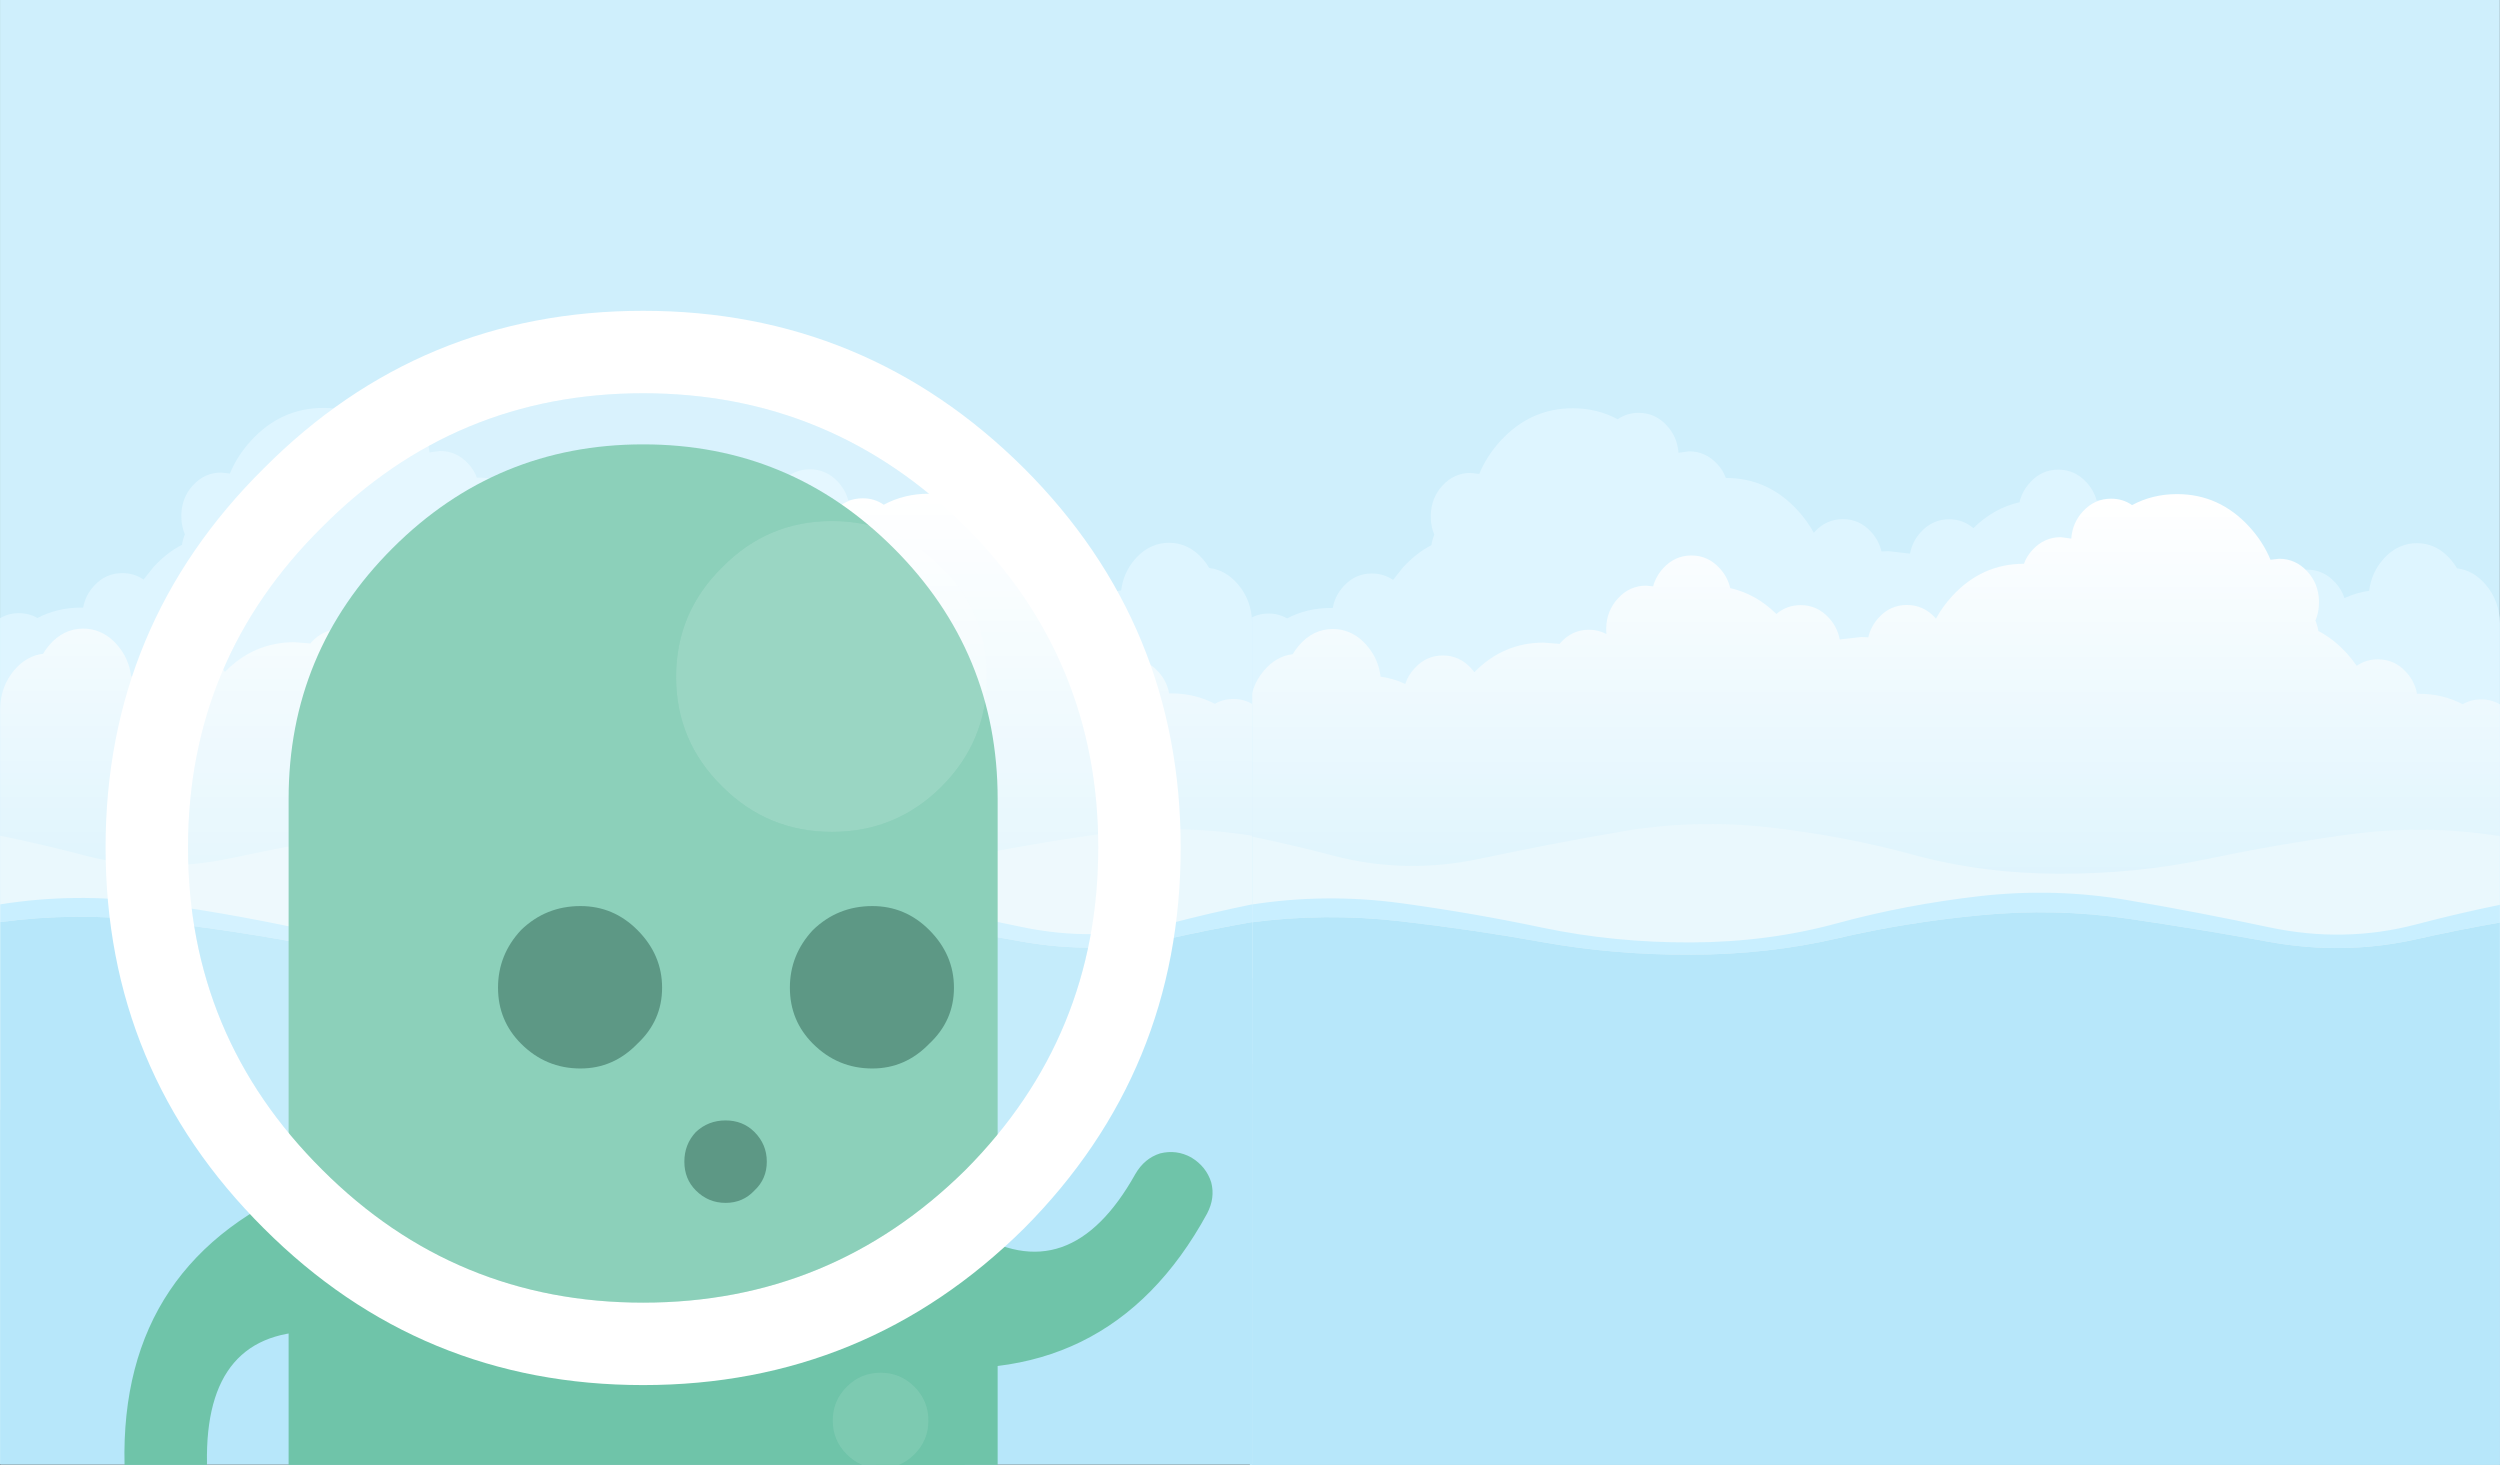 <?xml version="1.0" encoding="UTF-8" standalone="no"?>
<!-- Created with Inkscape (http://www.inkscape.org/) -->

<svg
   xmlns:dc="http://purl.org/dc/elements/1.1/"
   xmlns:cc="http://creativecommons.org/ns#"
   xmlns:rdf="http://www.w3.org/1999/02/22-rdf-syntax-ns#"
   xmlns:svg="http://www.w3.org/2000/svg"
   xmlns="http://www.w3.org/2000/svg"
   xmlns:xlink="http://www.w3.org/1999/xlink"
   xmlns:sodipodi="http://sodipodi.sourceforge.net/DTD/sodipodi-0.dtd"
   xmlns:inkscape="http://www.inkscape.org/namespaces/inkscape"
   width="1024"
   height="600"
   viewBox="0 0 270.933 158.75"
   version="1.1"
   id="svg1524"
   inkscape:export-filename="D:\main_menu.png"
   inkscape:export-xdpi="96"
   inkscape:export-ydpi="96"
   inkscape:version="0.92.2 (5c3e80d, 2017-08-06)"
   sodipodi:docname="main_menu.svg">
  <rect x="0" y="0" width="270.933" height="158.75" fill="#333333" stroke="none"/>
  <defs
     id="defs1518">
    <linearGradient
       gradientUnits="userSpaceOnUse"
       x1="-819.2"
       x2="819.2"
       spreadMethod="pad"
       gradientTransform="matrix(0,0.12,-0.122,0,296,792.4)"
       id="gradient0">
      <stop
         offset="0"
         stop-color="#FFFFFF"
         id="stop2" />
      <stop
         offset="1"
         stop-color="#CFEFFC"
         id="stop4" />
    </linearGradient>
    <linearGradient
       gradientUnits="userSpaceOnUse"
       x1="-819.2"
       x2="819.2"
       spreadMethod="pad"
       gradientTransform="matrix(0,0.037,-0.032,0,203.187,222.71)"
       id="gradient0-1">
      <stop
         offset="0"
         stop-color="#FFFFFF"
         id="stop2-4" />
      <stop
         offset="1"
         stop-color="#CFEFFC"
         id="stop4-7" />
    </linearGradient>
    <linearGradient
       inkscape:collect="always"
       xlink:href="#gradient0"
       id="linearGradient2218"
       gradientUnits="userSpaceOnUse"
       gradientTransform="matrix(0,0.12,-0.122,0,296,792.4)"
       x1="-819.2"
       x2="819.2"
       spreadMethod="pad" />
    <linearGradient
       inkscape:collect="always"
       xlink:href="#gradient0"
       id="linearGradient2220"
       gradientUnits="userSpaceOnUse"
       gradientTransform="matrix(0,0.12,-0.122,0,296,792.4)"
       x1="-819.2"
       x2="819.2"
       spreadMethod="pad" />
  </defs>
  <sodipodi:namedview
     id="base"
     pagecolor="#ffffff"
     bordercolor="#666666"
     borderopacity="1.0"
     inkscape:pageopacity="0.0"
     inkscape:pageshadow="2"
     inkscape:zoom="0.7"
     inkscape:cx="663.6594"
     inkscape:cy="174.51285"
     inkscape:document-units="mm"
     inkscape:current-layer="layer1"
     showgrid="false"
     units="px"
     inkscape:snap-page="true"
     inkscape:snap-bbox="true"
     inkscape:window-width="1681"
     inkscape:window-height="1194"
     inkscape:window-x="467"
     inkscape:window-y="85"
     inkscape:window-maximized="0" />
  <g
     inkscape:label="Layer 1"
     inkscape:groupmode="layer"
     id="layer1"
     transform="translate(0,-138.25)">
    <g
       id="g1498"
       transform="matrix(0.265,0,0,0.31,-10.583,-22.98)"
       inkscape:transform-center-x="69.805586">
      <path
         d="m 40,520 h 512 v 512 H 40 V 520"
         id="path184"
         inkscape:connector-curvature="0"
         style="fill:#cfeffc;stroke:none" />
      <path
         d="m 40,736.2 q 3.45,-1.75 7.65,-1.75 4.15,0 7.6,1.7 8.15,-3.65 17.9,-3.65 h 0.8 q 0.9,-4.3 4.45,-7.6 4.75,-4.45 11.55,-4.45 4.85,0 8.7,2.25 l 4.1,-4.4 q 5.3,-4.95 11.6,-7.75 0.35,-1.9 1.2,-3.65 -1.2,-2.4 -1.4,-5.1 l -0.05,-1.3 v -0.65 q 0.25,-5.9 4.75,-10.1 4.8,-4.45 11.55,-4.45 l 3.55,0.35 q 3.05,-6.3 8.7,-11.55 12.25,-11.4 29.6,-11.4 10.05,0 18.4,3.85 3.75,-2.25 8.6,-2.25 6.75,0 11.55,4.45 4.3,4 4.75,9.5 l 4.3,-0.5 q 6.8,0 11.6,4.45 2.35,2.15 3.5,4.85 17.3,0 29.5,11.4 3.9,3.65 6.55,7.8 l 0.3,-0.35 q 4.8,-4.45 11.6,-4.45 6.8,0 11.55,4.45 3.2,3 4.25,6.85 l 2.9,-0.1 8.8,0.85 q 0.95,-4.3 4.45,-7.55 4.8,-4.45 11.55,-4.45 5.7,0 9.95,3.1 8.3,-7 18.9,-9.05 1.05,-3.9 4.35,-6.95 4.75,-4.45 11.55,-4.45 6.75,0 11.55,4.45 3,2.8 4.15,6.35 l 2.85,-0.25 q 6.75,0 11.55,4.45 4.6,4.3 4.8,10.25 v 0.55 0.35 l -0.05,1.05 -0.05,0.25 H 406 q 3.25,-1.5 7.1,-1.5 6.8,0 11.55,4.45 l 0.5,0.5 6.5,-0.45 q 16.55,0 28.4,10.35 l 1.35,-1.4 q 4.8,-4.45 11.55,-4.45 6.8,0 11.55,4.45 2.7,2.45 3.85,5.5 4.75,-1.9 10.1,-2.55 0.9,-6.2 5.55,-10.8 3.35,-3.35 7.45,-4.75 3.05,-1.1 6.55,-1.1 8.15,0 14,5.85 1.4,1.4 2.45,2.95 6.75,0.7 11.75,5.7 5.6,5.6 5.8,13.45 V 862.1 H 40 V 736.2"
         id="path186"
         inkscape:connector-curvature="0"
         style="fill:#def5ff;stroke:none" />
      <path
         d="M 552,766.2 V 892.1 H 40 V 767.8 q 0.2,-7.85 5.8,-13.45 5,-5 11.75,-5.7 1.05,-1.55 2.45,-2.95 5.85,-5.85 14,-5.85 3.5,0 6.55,1.1 4.1,1.4 7.45,4.75 4.65,4.6 5.55,10.8 5.35,0.65 10.1,2.55 1.15,-3.05 3.85,-5.5 4.75,-4.45 11.55,-4.45 6.75,0 11.55,4.45 l 1.35,1.4 q 11.85,-10.35 28.4,-10.35 l 6.5,0.45 0.5,-0.5 q 4.75,-4.45 11.55,-4.45 3.85,0 7.1,1.5 h 0.05 l -0.05,-0.25 -0.05,-1.05 v -0.35 -0.55 q 0.2,-5.95 4.8,-10.25 4.8,-4.45 11.55,-4.45 l 2.85,0.25 q 1.15,-3.55 4.15,-6.35 4.8,-4.45 11.55,-4.45 6.8,0 11.55,4.45 3.3,3.05 4.35,6.95 10.6,2.05 18.9,9.05 4.25,-3.1 9.95,-3.1 6.75,0 11.55,4.45 3.5,3.25 4.45,7.55 l 8.8,-0.85 2.9,0.1 q 1.05,-3.85 4.25,-6.85 4.75,-4.45 11.55,-4.45 6.8,0 11.6,4.45 l 0.3,0.35 q 2.65,-4.15 6.55,-7.8 12.2,-11.4 29.5,-11.4 1.15,-2.7 3.5,-4.85 4.8,-4.45 11.6,-4.45 l 4.3,0.5 q 0.45,-5.5 4.75,-9.5 4.8,-4.45 11.55,-4.45 4.85,0 8.6,2.25 8.35,-3.85 18.4,-3.85 17.35,0 29.6,11.4 5.65,5.25 8.7,11.55 l 3.55,-0.35 q 6.75,0 11.55,4.45 4.5,4.2 4.75,10.1 v 0.65 l -0.05,1.3 q -0.2,2.7 -1.4,5.1 0.85,1.75 1.2,3.65 6.3,2.8 11.6,7.75 2.25,2.1 4.1,4.4 3.85,-2.25 8.7,-2.25 6.8,0 11.55,4.45 3.55,3.3 4.45,7.6 h 0.8 q 9.75,0 17.9,3.65 3.45,-1.7 7.6,-1.7 4.2,0 7.65,1.75"
         id="path188"
         style="fill:url(#linearGradient2218);stroke:none"
         inkscape:connector-curvature="0" />
      <path
         d="M 551.95,812.25 V 908 H 40 v -95.75 q 17.45,3.05 34.3,6.85 29.45,6.6 60.25,1 28.55,-5.2 57.7,-9.45 29.95,-4.4 60.65,-1.45 30.65,3 58.55,9.5 28.25,6.6 59.75,6.7 31.5,0.1 60.95,-5.15 28.55,-5.15 58.2,-8.6 31,-3.55 61.6,0.6"
         id="path190"
         inkscape:connector-curvature="0"
         style="fill:#eaf8fd;stroke:none" />
      <path
         d="m 552,842.45 q -17.45,2.6 -34.3,5.85 -29.45,5.65 -60.25,0.9 -28.55,-4.45 -57.7,-8.1 -29.95,-3.75 -60.65,-1.2 -30.65,2.5 -58.55,8.1 -28.25,5.6 -59.75,5.7 -31.5,0.1 -60.95,-4.4 -28.55,-4.4 -58.2,-7.3 -31,-3.05 -61.6,0.45 v -6.2 q 30.6,-4.15 61.6,-0.6 29.65,3.45 58.2,8.6 29.45,5.25 60.95,5.15 31.5,-0.1 59.75,-6.7 27.9,-6.5 58.55,-9.5 30.7,-2.95 60.65,1.45 29.15,4.25 57.7,9.45 30.8,5.6 60.25,-1 16.85,-3.8 34.3,-6.85 v 6.2"
         id="path192"
         inkscape:connector-curvature="0"
         style="fill:#c9efff;stroke:none" />
      <path
         d="M 552,842.45 V 1032 H 40.05 V 842.45 q 30.6,-3.5 61.6,-0.45 29.65,2.9 58.2,7.3 29.45,4.5 60.95,4.4 31.5,-0.1 59.75,-5.7 27.9,-5.6 58.55,-8.1 30.7,-2.55 60.65,1.2 29.15,3.65 57.7,8.1 30.8,4.75 60.25,-0.9 16.85,-3.25 34.3,-5.85"
         id="path194"
         inkscape:connector-curvature="0"
         style="fill:#b7e7fa;stroke:none" />
    </g>
    <path
       style="fill:#cfeffc;stroke:none;stroke-width:0.286"
       inkscape:connector-curvature="0"
       id="path184-8"
       d="m 135.453,138.25 h 135.467 v 158.75 H 135.453 v -158.75" />
    <path
       style="fill:#def5ff;stroke:none;stroke-width:0.286"
       inkscape:connector-curvature="0"
       id="path186-5"
       d="m 135.453,205.285 q 0.913,-0.543 2.024,-0.543 1.098,0 2.011,0.527 2.156,-1.132 4.736,-1.132 h 0.212 q 0.238,-1.333 1.177,-2.356 1.257,-1.38 3.056,-1.38 1.283,0 2.302,0.698 l 1.085,-1.364 q 1.402,-1.535 3.069,-2.403 0.093,-0.589 0.318,-1.132 -0.318,-0.744 -0.37,-1.581 l -0.013,-0.403 v -0.202 q 0.066,-1.829 1.257,-3.132 1.27,-1.38 3.056,-1.38 l 0.939,0.109 q 0.807,-1.953 2.302,-3.581 3.241,-3.535 7.832,-3.535 2.659,0 4.868,1.194 0.992,-0.698 2.275,-0.698 1.786,0 3.056,1.38 1.138,1.24 1.257,2.946 l 1.138,-0.155 q 1.799,0 3.069,1.38 0.622,0.667 0.926,1.504 4.577,0 7.805,3.535 1.032,1.132 1.733,2.418 l 0.079,-0.109 q 1.27,-1.38 3.069,-1.38 1.799,0 3.056,1.38 0.847,0.93 1.124,2.124 l 0.767,-0.031 2.328,0.264 q 0.251,-1.333 1.177,-2.341 1.27,-1.38 3.056,-1.38 1.508,0 2.633,0.961 2.196,-2.17 5.001,-2.806 0.278,-1.209 1.151,-2.155 1.257,-1.38 3.056,-1.38 1.786,0 3.056,1.38 0.794,0.868 1.098,1.969 l 0.754,-0.077 q 1.786,0 3.056,1.38 1.217,1.333 1.27,3.178 v 0.171 0.109 l -0.013,0.326 -0.013,0.077 h 0.013 q 0.86,-0.465 1.879,-0.465 1.799,0 3.056,1.38 l 0.132,0.155 1.72,-0.14 q 4.379,0 7.514,3.209 l 0.357,-0.434 q 1.27,-1.38 3.056,-1.38 1.799,0 3.056,1.38 0.714,0.76 1.019,1.705 1.257,-0.589 2.672,-0.791 0.238,-1.922 1.468,-3.349 0.886,-1.039 1.971,-1.473 0.807,-0.341 1.733,-0.341 2.156,0 3.704,1.814 0.37,0.434 0.648,0.915 1.786,0.217 3.109,1.767 1.482,1.736 1.535,4.17 v 38.54 H 135.453 v -39.036" />
    <path
       inkscape:connector-curvature="0"
       style="fill:url(#gradient0-1);stroke:none;stroke-width:0.286"
       id="path188-4"
       d="m 270.92,214.586 v 39.036 H 135.453 V 215.083 q 0.053,-2.434 1.535,-4.17 1.323,-1.55 3.109,-1.767 0.278,-0.481 0.648,-0.915 1.548,-1.814 3.704,-1.814 0.926,0 1.733,0.341 1.085,0.434 1.971,1.473 1.23,1.426 1.468,3.349 1.416,0.202 2.672,0.791 0.304,-0.946 1.019,-1.705 1.257,-1.38 3.056,-1.38 1.786,0 3.056,1.38 l 0.357,0.434 q 3.135,-3.209 7.514,-3.209 l 1.72,0.14 0.132,-0.155 q 1.257,-1.38 3.056,-1.38 1.019,0 1.879,0.465 h 0.013 l -0.013,-0.077 -0.013,-0.326 v -0.109 -0.171 q 0.053,-1.845 1.27,-3.178 1.27,-1.38 3.056,-1.38 l 0.754,0.077 q 0.304,-1.101 1.098,-1.969 1.27,-1.38 3.056,-1.38 1.799,0 3.056,1.38 0.873,0.946 1.151,2.155 2.805,0.636 5.001,2.806 1.124,-0.961 2.633,-0.961 1.786,0 3.056,1.38 0.926,1.008 1.177,2.341 l 2.328,-0.264 0.767,0.031 q 0.278,-1.194 1.124,-2.124 1.257,-1.38 3.056,-1.38 1.799,0 3.069,1.38 l 0.079,0.109 q 0.701,-1.287 1.733,-2.418 3.228,-3.535 7.805,-3.535 0.304,-0.837 0.926,-1.504 1.27,-1.38 3.069,-1.38 l 1.138,0.155 q 0.119,-1.705 1.257,-2.946 1.27,-1.38 3.056,-1.38 1.283,0 2.275,0.698 2.209,-1.194 4.868,-1.194 4.591,0 7.832,3.535 1.495,1.628 2.302,3.581 l 0.939,-0.109 q 1.786,0 3.056,1.38 1.191,1.302 1.257,3.132 v 0.202 l -0.013,0.403 q -0.053,0.837 -0.37,1.581 0.225,0.543 0.318,1.132 1.667,0.868 3.069,2.403 0.595,0.651 1.085,1.364 1.019,-0.698 2.302,-0.698 1.799,0 3.056,1.38 0.939,1.023 1.177,2.356 h 0.212 q 2.58,0 4.736,1.132 0.913,-0.527 2.011,-0.527 1.111,0 2.024,0.543" />
    <path
       style="fill:#eaf8fd;stroke:none;stroke-width:0.286"
       inkscape:connector-curvature="0"
       id="path190-2"
       d="m 270.907,228.865 v 29.688 H 135.453 V 228.865 q 4.617,0.946 9.075,2.124 7.792,2.046 15.941,0.31 7.554,-1.612 15.266,-2.93 7.924,-1.364 16.047,-0.45 8.109,0.93 15.491,2.946 7.474,2.046 15.809,2.077 8.334,0.031 16.126,-1.597 7.554,-1.597 15.399,-2.667 8.202,-1.101 16.298,0.186" />
    <g
       id="g2396">
      <path
         d="m 270.92,238.228 q -4.617,0.806 -9.075,1.814 -7.792,1.752 -15.941,0.279 -7.554,-1.38 -15.266,-2.511 -7.924,-1.163 -16.047,-0.372 -8.109,0.775 -15.491,2.511 -7.474,1.736 -15.809,1.767 -8.334,0.031 -16.126,-1.364 -7.554,-1.364 -15.399,-2.263 -8.202,-0.946 -16.298,0.14 v -1.922 q 8.096,-1.287 16.298,-0.186 7.845,1.07 15.399,2.667 7.792,1.628 16.126,1.597 8.334,-0.031 15.809,-2.077 7.382,-2.015 15.491,-2.946 8.123,-0.915 16.047,0.45 7.713,1.318 15.266,2.93 8.149,1.736 15.941,-0.31 4.458,-1.178 9.075,-2.124 v 1.922"
         id="path192-8"
         inkscape:connector-curvature="0"
         style="fill:#c9efff;stroke:none;stroke-width:0.286" />
      <path
         d="m 270.92,238.228 v 58.772 H 135.467 v -58.772 q 8.096,-1.085 16.298,-0.14 7.845,0.899 15.399,2.263 7.792,1.395 16.126,1.364 8.334,-0.031 15.809,-1.767 7.382,-1.736 15.491,-2.511 8.123,-0.791 16.047,0.372 7.713,1.132 15.266,2.511 8.149,1.473 15.941,-0.279 4.458,-1.008 9.075,-1.814"
         id="path194-6"
         inkscape:connector-curvature="0"
         style="fill:#b7e7fa;stroke:none;stroke-width:0.286" />
    </g>
    <g
       inkscape:transform-center-x="69.805586"
       transform="matrix(0.265,0,0,0.31,-10.583,-22.98)"
       id="g2177">
      <path
         style="fill:#cfeffc;stroke:none"
         inkscape:connector-curvature="0"
         id="path2165"
         d="m 40,520 h 512 v 512 H 40 V 520" />
      <path
         style="fill:#def5ff;stroke:none"
         inkscape:connector-curvature="0"
         id="path2167"
         d="m 40,736.2 q 3.45,-1.75 7.65,-1.75 4.15,0 7.6,1.7 8.15,-3.65 17.9,-3.65 h 0.8 q 0.9,-4.3 4.45,-7.6 4.75,-4.45 11.55,-4.45 4.85,0 8.7,2.25 l 4.1,-4.4 q 5.3,-4.95 11.6,-7.75 0.35,-1.9 1.2,-3.65 -1.2,-2.4 -1.4,-5.1 l -0.05,-1.3 v -0.65 q 0.25,-5.9 4.75,-10.1 4.8,-4.45 11.55,-4.45 l 3.55,0.35 q 3.05,-6.3 8.7,-11.55 12.25,-11.4 29.6,-11.4 10.05,0 18.4,3.85 3.75,-2.25 8.6,-2.25 6.75,0 11.55,4.45 4.3,4 4.75,9.5 l 4.3,-0.5 q 6.8,0 11.6,4.45 2.35,2.15 3.5,4.85 17.3,0 29.5,11.4 3.9,3.65 6.55,7.8 l 0.3,-0.35 q 4.8,-4.45 11.6,-4.45 6.8,0 11.55,4.45 3.2,3 4.25,6.85 l 2.9,-0.1 8.8,0.85 q 0.95,-4.3 4.45,-7.55 4.8,-4.45 11.55,-4.45 5.7,0 9.95,3.1 8.3,-7 18.9,-9.05 1.05,-3.9 4.35,-6.95 4.75,-4.45 11.55,-4.45 6.75,0 11.55,4.45 3,2.8 4.15,6.35 l 2.85,-0.25 q 6.75,0 11.55,4.45 4.6,4.3 4.8,10.25 v 0.55 0.35 l -0.05,1.05 -0.05,0.25 H 406 q 3.25,-1.5 7.1,-1.5 6.8,0 11.55,4.45 l 0.5,0.5 6.5,-0.45 q 16.55,0 28.4,10.35 l 1.35,-1.4 q 4.8,-4.45 11.55,-4.45 6.8,0 11.55,4.45 2.7,2.45 3.85,5.5 4.75,-1.9 10.1,-2.55 0.9,-6.2 5.55,-10.8 3.35,-3.35 7.45,-4.75 3.05,-1.1 6.55,-1.1 8.15,0 14,5.85 1.4,1.4 2.45,2.95 6.75,0.7 11.75,5.7 5.6,5.6 5.8,13.45 V 862.1 H 40 V 736.2" />
      <path
         inkscape:connector-curvature="0"
         style="fill:url(#linearGradient2220);stroke:none"
         id="path2169"
         d="M 552,766.2 V 892.1 H 40 V 767.8 q 0.2,-7.85 5.8,-13.45 5,-5 11.75,-5.7 1.05,-1.55 2.45,-2.95 5.85,-5.85 14,-5.85 3.5,0 6.55,1.1 4.1,1.4 7.45,4.75 4.65,4.6 5.55,10.8 5.35,0.65 10.1,2.55 1.15,-3.05 3.85,-5.5 4.75,-4.45 11.55,-4.45 6.75,0 11.55,4.45 l 1.35,1.4 q 11.85,-10.35 28.4,-10.35 l 6.5,0.45 0.5,-0.5 q 4.75,-4.45 11.55,-4.45 3.85,0 7.1,1.5 h 0.05 l -0.05,-0.25 -0.05,-1.05 v -0.35 -0.55 q 0.2,-5.95 4.8,-10.25 4.8,-4.45 11.55,-4.45 l 2.85,0.25 q 1.15,-3.55 4.15,-6.35 4.8,-4.45 11.55,-4.45 6.8,0 11.55,4.45 3.3,3.05 4.35,6.95 10.6,2.05 18.9,9.05 4.25,-3.1 9.95,-3.1 6.75,0 11.55,4.45 3.5,3.25 4.45,7.55 l 8.8,-0.85 2.9,0.1 q 1.05,-3.85 4.25,-6.85 4.75,-4.45 11.55,-4.45 6.8,0 11.6,4.45 l 0.3,0.35 q 2.65,-4.15 6.55,-7.8 12.2,-11.4 29.5,-11.4 1.15,-2.7 3.5,-4.85 4.8,-4.45 11.6,-4.45 l 4.3,0.5 q 0.45,-5.5 4.75,-9.5 4.8,-4.45 11.55,-4.45 4.85,0 8.6,2.25 8.35,-3.85 18.4,-3.85 17.35,0 29.6,11.4 5.65,5.25 8.7,11.55 l 3.55,-0.35 q 6.75,0 11.55,4.45 4.5,4.2 4.75,10.1 v 0.65 l -0.05,1.3 q -0.2,2.7 -1.4,5.1 0.85,1.75 1.2,3.65 6.3,2.8 11.6,7.75 2.25,2.1 4.1,4.4 3.85,-2.25 8.7,-2.25 6.8,0 11.55,4.45 3.55,3.3 4.45,7.6 h 0.8 q 9.75,0 17.9,3.65 3.45,-1.7 7.6,-1.7 4.2,0 7.65,1.75" />
      <path
         style="fill:#eaf8fd;stroke:none"
         inkscape:connector-curvature="0"
         id="path2171"
         d="M 551.95,812.25 V 908 H 40 v -95.75 q 17.45,3.05 34.3,6.85 29.45,6.6 60.25,1 28.55,-5.2 57.7,-9.45 29.95,-4.4 60.65,-1.45 30.65,3 58.55,9.5 28.25,6.6 59.75,6.7 31.5,0.1 60.95,-5.15 28.55,-5.15 58.2,-8.6 31,-3.55 61.6,0.6" />
      <path
         style="fill:#c9efff;stroke:none"
         inkscape:connector-curvature="0"
         id="path2173"
         d="m 552,842.45 q -17.45,2.6 -34.3,5.85 -29.45,5.65 -60.25,0.9 -28.55,-4.45 -57.7,-8.1 -29.95,-3.75 -60.65,-1.2 -30.65,2.5 -58.55,8.1 -28.25,5.6 -59.75,5.7 -31.5,0.1 -60.95,-4.4 -28.55,-4.4 -58.2,-7.3 -31,-3.05 -61.6,0.45 v -6.2 q 30.6,-4.15 61.6,-0.6 29.65,3.45 58.2,8.6 29.45,5.25 60.95,5.15 31.5,-0.1 59.75,-6.7 27.9,-6.5 58.55,-9.5 30.7,-2.95 60.65,1.45 29.15,4.25 57.7,9.45 30.8,5.6 60.25,-1 16.85,-3.8 34.3,-6.85 v 6.2" />
      <path
         style="fill:#b7e7fa;stroke:none"
         inkscape:connector-curvature="0"
         id="path2175"
         d="M 552,842.45 V 1032 H 40.05 V 842.45 q 30.6,-3.5 61.6,-0.45 29.65,2.9 58.2,7.3 29.45,4.5 60.95,4.4 31.5,-0.1 59.75,-5.7 27.9,-5.6 58.55,-8.1 30.7,-2.55 60.65,1.2 29.15,3.65 57.7,8.1 30.8,4.75 60.25,-0.9 16.85,-3.25 34.3,-5.85" />
    </g>
    <g
       transform="matrix(1.787,0,0,1.787,-345.958,92.322)"
       id="g2116">
      <path
         d="m 258.7,129 q -0.65,2.85 -2.4,4.55 -2.2,1.3 -3.75,-0.35 -0.9,-9.05 -10.15,-12.1 1.9,-6.1 7.6,-8.55 10.35,9.1 8.7,16.45 m -45.35,8.85 q -2.65,-0.8 -2.1,-3.35 5.85,-6.55 2.05,-15.35 5.8,-2.65 11.45,0 0.1,13.8 -6.55,17.45 -2.5,1.4 -4.85,1.25"
         id="path222"
         inkscape:connector-curvature="0"
         style="fill:#6fc4a9;stroke:none" />
      <path
         d="m 247.8,58.95 q 6.3,6.3 6.3,15.2 v 40.4 q 0,5.45 -6.3,9.3 -6.3,3.8 -15.2,3.8 -8.9,0 -15.2,-3.8 -6.3,-3.85 -6.3,-9.3 v -40.4 q 0,-8.9 6.3,-15.2 6.3,-6.3 15.2,-6.3 8.9,0 15.2,6.3"
         id="path224"
         inkscape:connector-curvature="0"
         style="fill:#6fc4a9;stroke:none" />
      <path
         d="m 251.45,85.6 q 0,2 -1.5,3.4 -1.45,1.5 -3.45,1.5 -2.1,0 -3.6,-1.5 -1.4,-1.4 -1.4,-3.4 0,-2 1.4,-3.5 1.5,-1.45 3.6,-1.45 2,0 3.45,1.45 1.5,1.5 1.5,3.5 M 228.8,80.65 q 2,0 3.45,1.45 1.5,1.5 1.5,3.5 0,2 -1.5,3.4 -1.45,1.5 -3.45,1.5 -2.1,0 -3.6,-1.5 -1.4,-1.4 -1.4,-3.4 0,-2 1.4,-3.5 1.5,-1.45 3.6,-1.45"
         id="path226"
         inkscape:connector-curvature="0"
         style="fill:#347e67;stroke:none" />
      <path
         d="m 240.1,96.15 q 0,1.05 -0.75,1.75 -0.7,0.75 -1.75,0.75 -1.05,0 -1.8,-0.75 -0.7,-0.7 -0.7,-1.75 0,-1.05 0.7,-1.8 0.75,-0.7 1.8,-0.7 1.05,0 1.75,0.7 0.75,0.75 0.75,1.8"
         id="path228"
         inkscape:connector-curvature="0"
         style="fill:#347e67;stroke:none" />
      <path
         d="m 265.85,95.9 q 0.9,0.55 1.2,1.5 0.25,0.95 -0.25,1.9 -6,11 -18.6,9.1 l -0.3,-0.05 4.6,-8 q 5.95,3.7 9.95,-3.45 0.55,-0.95 1.5,-1.25 1,-0.25 1.9,0.25 M 213,97.25 v 9.2 q -7,-0.2 -6.85,8 0,1.05 -0.7,1.8 -0.7,0.75 -1.75,0.75 -1.05,0 -1.8,-0.7 -0.7,-0.7 -0.75,-1.75 -0.3,-12.55 11.55,-17.2 l 0.3,-0.1"
         id="path230"
         inkscape:connector-curvature="0"
         style="fill:#6fc4a9;stroke:none" />
      <path
         d="m 260.2,77.1 q 0,-11.4 -8.05,-19.45 -8.15,-8.1 -19.55,-8.1 -11.4,0 -19.45,8.1 Q 205,65.7 205,77.1 q 0,11.45 8.15,19.55 8.05,8.05 19.45,8.05 11.4,0 19.55,-8.05 8.05,-8.1 8.05,-19.55 m -4.5,-23 q 9.5,9.5 9.5,23 0,13.55 -9.5,23.1 -9.6,9.5 -23.1,9.5 -13.5,0 -23,-9.5 -9.6,-9.55 -9.6,-23.1 0,-13.5 9.6,-23 9.5,-9.55 23,-9.55 13.5,0 23.1,9.55"
         id="path232"
         inkscape:connector-curvature="0"
         style="fill:#ffffff;stroke:none" />
      <path
         d="m 260.2,77.1 q 0,11.45 -8.05,19.55 -8.15,8.05 -19.55,8.05 -11.4,0 -19.45,-8.05 Q 205,88.55 205,77.1 q 0,-11.4 8.15,-19.45 8.05,-8.1 19.45,-8.1 11.4,0 19.55,8.1 8.05,8.05 8.05,19.45 m -6.75,-10.35 q 0,-3.9 -2.75,-6.65 -2.75,-2.8 -6.65,-2.8 -3.9,0 -6.65,2.8 -2.8,2.75 -2.8,6.65 0,3.9 2.8,6.65 2.75,2.75 6.65,2.75 3.9,0 6.65,-2.75 2.75,-2.75 2.75,-6.65"
         id="path234"
         inkscape:connector-curvature="0"
         style="fill:#ffffff;fill-opacity:0.2;stroke:none" />
      <path
         d="m 253.45,66.75 q 0,3.9 -2.75,6.65 -2.75,2.75 -6.65,2.75 -3.9,0 -6.65,-2.75 -2.8,-2.75 -2.8,-6.65 0,-3.9 2.8,-6.65 2.75,-2.8 6.65,-2.8 3.9,0 6.65,2.8 2.75,2.75 2.75,6.65"
         id="path236"
         inkscape:connector-curvature="0"
         style="fill:#ffffff;fill-opacity:0.302;stroke:none" />
      <path
         d="m 231.35,119.65 q 0,-1.65 1.15,-2.8 1.15,-1.15 2.8,-1.15 1.65,0 2.8,1.15 1.15,1.15 1.15,2.8 0,1.65 -1.15,2.8 -1.15,1.15 -2.8,1.15 -1.65,0 -2.8,-1.15 -1.15,-1.15 -1.15,-2.8 m 10.75,-1.1 q 0,-0.85 0.6,-1.45 0.6,-0.6 1.45,-0.6 0.85,0 1.45,0.6 0.6,0.6 0.6,1.45 0,0.85 -0.6,1.45 -0.6,0.6 -1.45,0.6 -0.85,0 -1.45,-0.6 -0.6,-0.6 -0.6,-1.45 m 6.95,-8.75 q 0.85,0.85 0.85,2.05 0,1.2 -0.85,2.05 -0.85,0.85 -2.05,0.85 -1.2,0 -2.05,-0.85 -0.85,-0.85 -0.85,-2.05 0,-1.2 0.85,-2.05 0.85,-0.85 2.05,-0.85 1.2,0 2.05,0.85"
         id="path238"
         inkscape:connector-curvature="0"
         style="fill:#8bcfba;fill-opacity:0.502;stroke:none" />
    </g>
  </g>
</svg>
